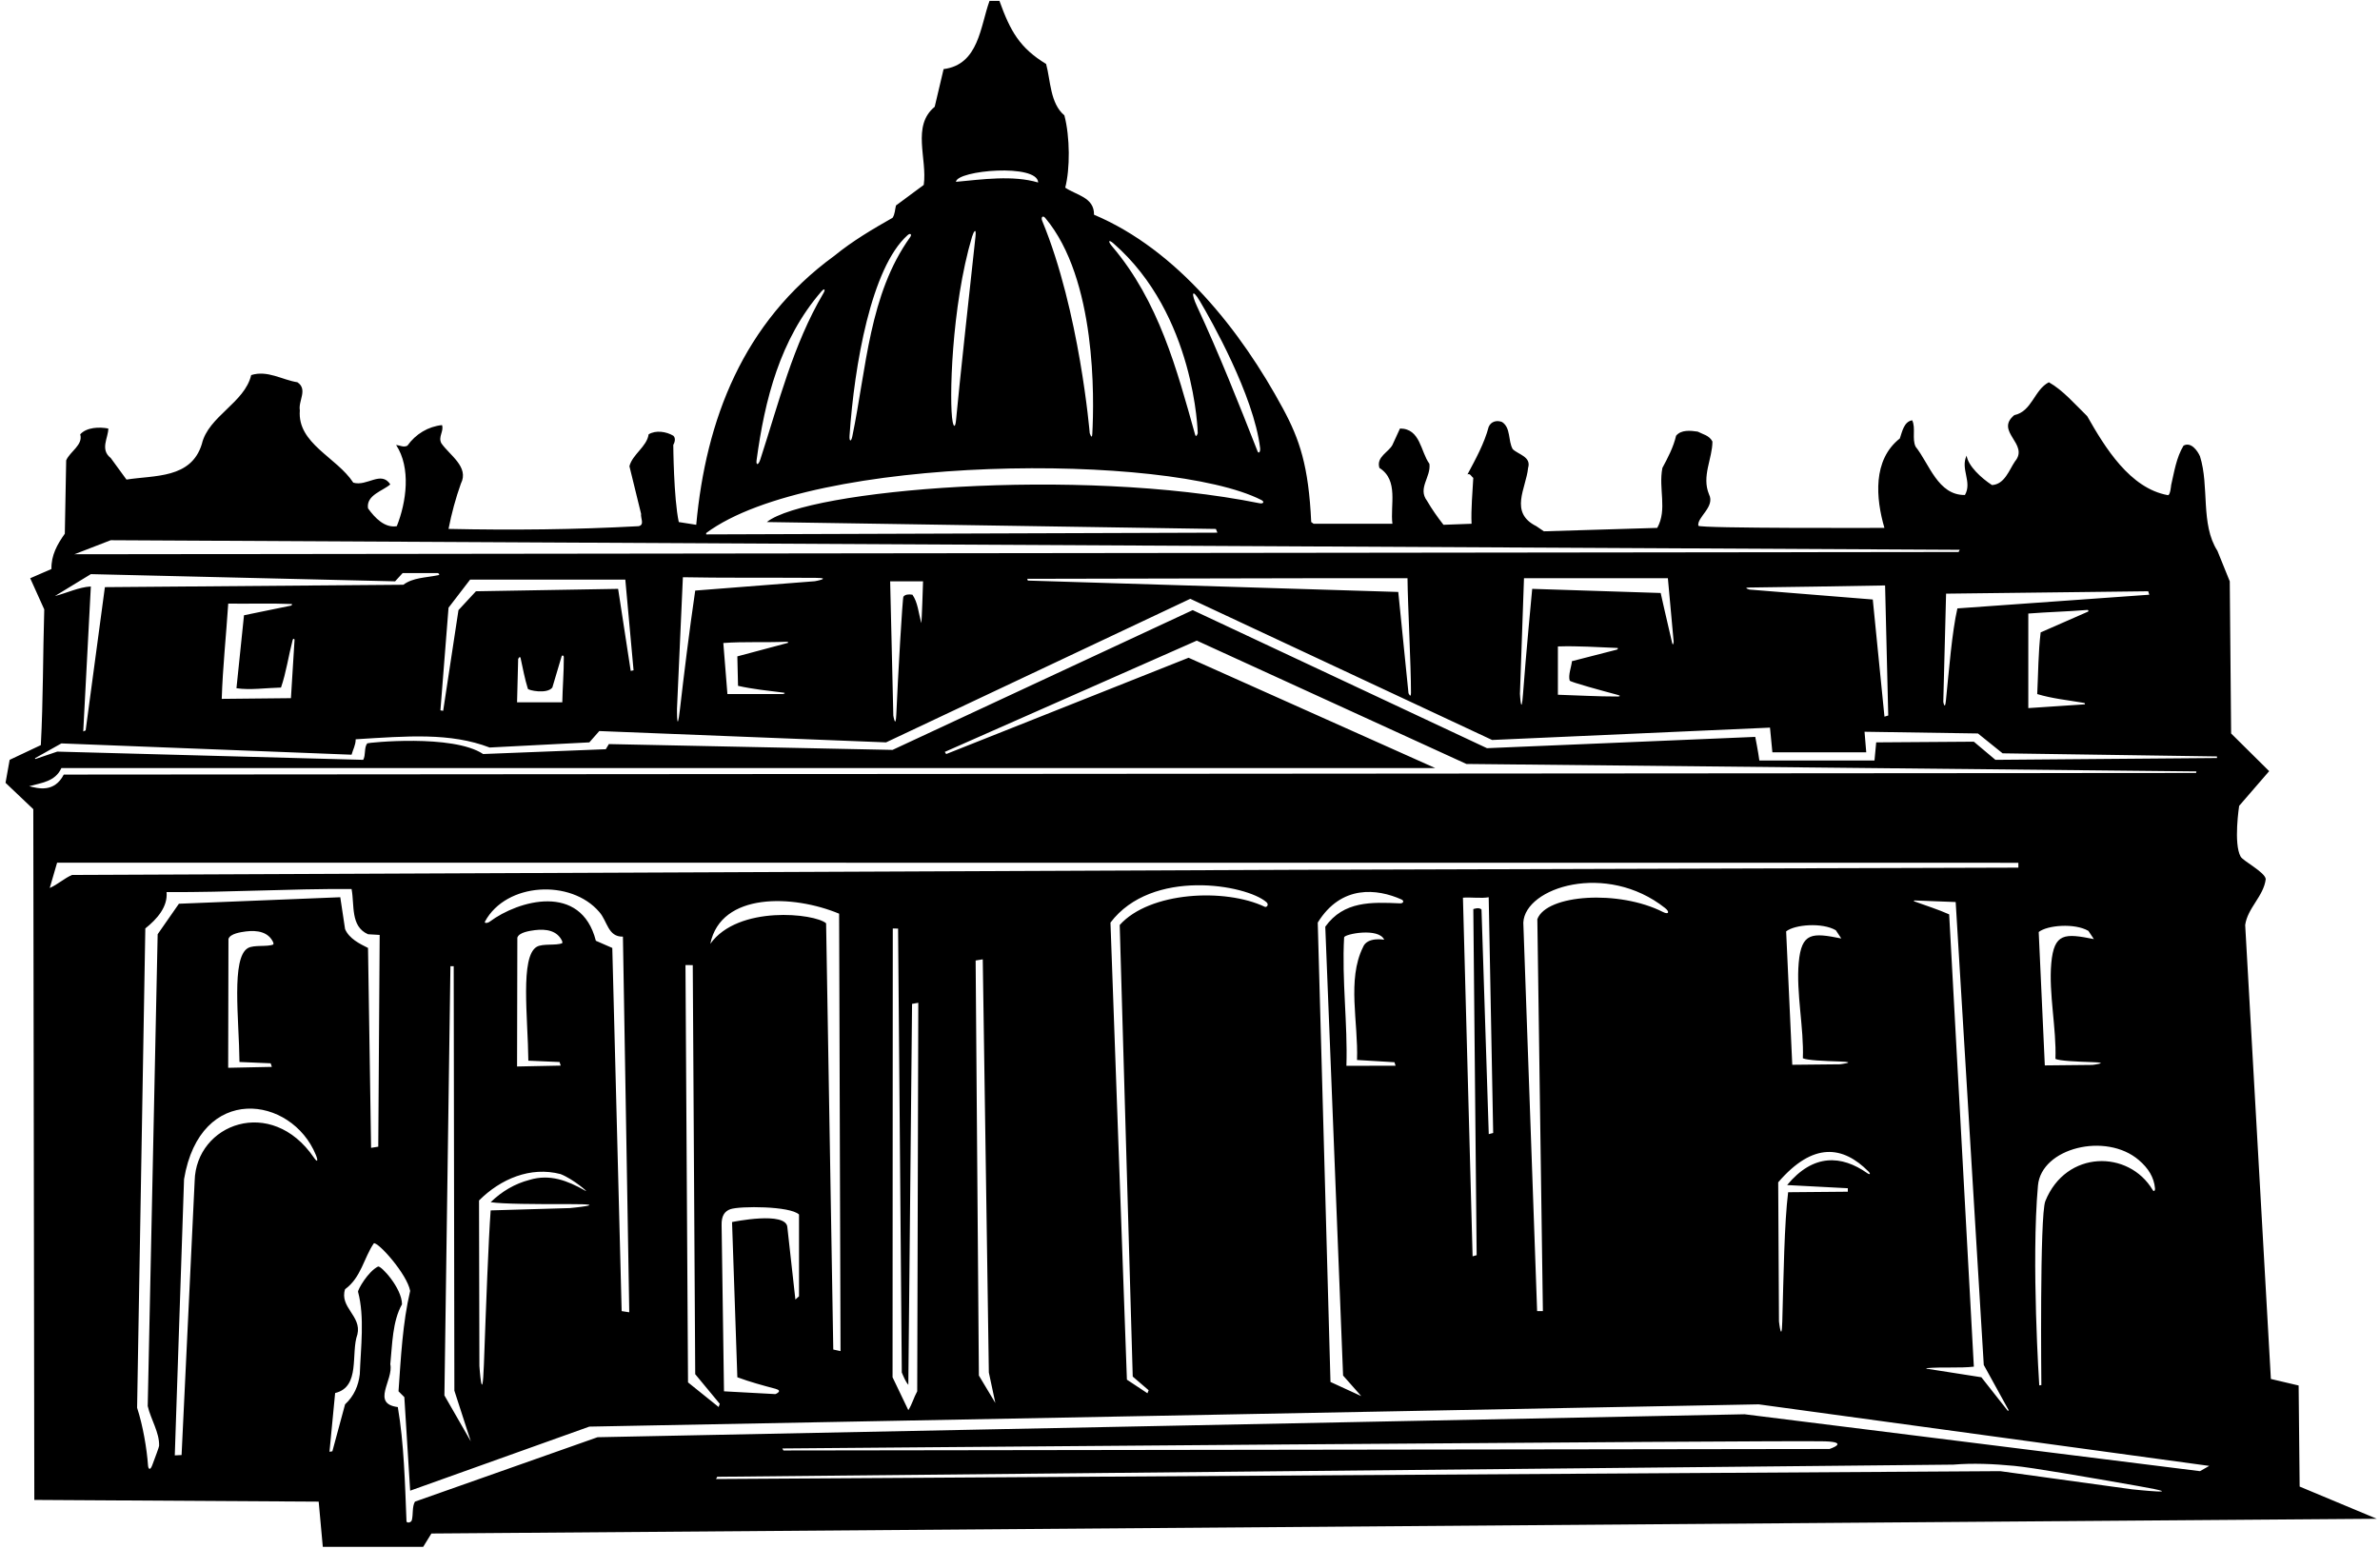 <?xml version="1.0" encoding="UTF-8"?>
<svg xmlns="http://www.w3.org/2000/svg" xmlns:xlink="http://www.w3.org/1999/xlink" width="521pt" height="339pt" viewBox="0 0 521 339" version="1.1">
<g id="surface1">
<path style=" stroke:none;fill-rule:nonzero;fill:rgb(0%,0%,0%);fill-opacity:1;" d="M 503.41 325.402 L 503.188 303.277 L 497.113 301.848 L 491.488 202.477 C 492.012 198.727 495.535 196.176 495.988 192.426 C 495.84 190.926 491.031 188.465 490.496 187.516 C 488.891 184.66 490.168 176.395 490.168 176.395 L 496.738 168.801 L 488.41 160.551 L 488.113 127.25 L 485.41 120.574 C 481.66 114.727 483.688 106.477 481.59 99.875 C 481.062 98.676 479.637 96.648 477.988 97.551 C 476.41 100.176 475.965 103.25 475.285 106.176 C 475.285 106.176 475.094 108.48 474.562 108.387 C 466.258 106.898 460.789 97.938 456.91 91.102 C 454.285 88.551 451.59 85.398 448.512 83.676 C 445.285 85.324 444.84 90.051 440.938 90.875 C 436.59 94.477 444.312 97.176 441.09 101 C 439.812 102.875 438.84 106.023 436.062 106.176 C 433.738 104.676 430.812 101.977 430.512 99.727 C 429.09 102.648 431.785 105.5 430.137 108.352 C 424.215 108.426 422.34 101.523 419.34 97.773 C 418.512 96.051 419.41 93.648 418.59 92 C 416.785 92.301 416.41 94.477 415.887 95.977 C 409.887 100.699 410.637 109.102 412.512 115.551 C 412.512 115.551 371.895 115.699 371.781 115.078 C 371.441 113.207 375.52 110.957 374.113 108.199 C 372.465 104.227 374.863 100.398 374.863 96.648 C 374.188 95.301 372.762 95.074 371.637 94.477 C 370.062 94.25 368.035 94.023 366.91 95.375 C 366.312 97.926 365.113 100.176 363.91 102.426 C 363.012 107 365.035 111.5 362.785 115.551 L 337.965 116.301 L 336.312 115.176 C 330.312 112.176 334.062 106.926 334.512 102.426 C 335.262 99.949 332.34 99.5 331.137 98.301 C 330.09 96.426 330.762 93.648 328.812 92.375 C 327.688 91.926 326.41 92.227 325.887 93.426 C 324.91 97.102 323.035 100.477 321.238 103.852 C 321.84 103.551 322.062 104.301 322.512 104.602 C 322.363 107.676 321.988 111.426 322.137 114.648 L 315.988 114.875 C 314.637 113.148 313.438 111.426 312.387 109.625 C 310.285 106.852 313.285 104.449 312.91 101.523 C 310.965 98.898 310.965 93.801 306.465 93.801 L 304.812 97.398 C 303.988 98.977 301.215 100.023 301.965 102.426 C 306.238 105.125 304.285 110.602 304.812 114.648 L 287.562 114.648 L 287.035 114.273 C 286.465 102 284.508 96.211 280.855 89.441 C 271.629 72.34 257.676 54.68 239.488 47 C 239.562 43.176 235.59 42.727 233.188 41.074 C 234.25 37 234.25 30 233 25.25 C 229.852 22.625 229.977 17.523 229 14 C 223.25 10.5 221.188 6.875 218.785 0.199 L 216.613 0.199 C 214.59 5.75 214.285 14.148 206.562 15.125 L 204.613 23.375 C 199.512 27.574 203.035 34.773 202.215 40.477 L 196.137 44.977 C 195.91 45.875 195.91 46.926 195.387 47.676 C 191.035 50.148 186.688 52.699 182.637 56 C 162.613 70.551 154.512 91.926 152.41 114.875 L 148.59 114.273 C 147.465 109.023 147.387 97.398 147.387 97.398 C 147.688 96.875 147.988 95.898 147.387 95.375 C 145.887 94.477 143.562 94.102 141.988 95.074 C 141.613 97.773 138.465 99.426 137.785 102.051 L 140.34 112.477 C 140.188 113.375 141.16 114.875 139.812 115.176 C 126.16 115.926 112.062 116.074 98.188 115.773 C 98.863 112.324 99.762 109.023 100.887 105.875 C 102.762 102.199 98.41 99.648 96.613 97.023 C 95.863 95.602 97.215 94.398 96.762 93.051 C 93.762 93.352 90.988 95 89.188 97.551 C 88.363 98 87.539 97.477 86.711 97.398 C 90.012 102.426 88.961 109.926 86.863 115.176 C 84.238 115.625 82.062 113.375 80.562 111.273 C 80.113 108.352 83.863 107.449 85.438 106.023 C 83.414 102.949 80.336 106.551 77.336 105.648 C 73.738 100.102 65.039 97.102 65.637 89.824 C 65.262 87.727 67.438 85.25 65.113 83.676 C 61.738 83.148 58.586 80.977 54.988 82.102 C 53.562 88.176 45.613 91.102 44.188 97.176 C 41.863 104.824 33.836 104 27.688 104.977 L 24.238 100.25 C 21.836 98.375 23.711 95.824 23.711 93.801 C 21.762 93.426 18.988 93.5 17.562 95.074 C 18.238 97.398 15.312 98.824 14.488 100.773 L 14.188 116.824 C 12.539 119.148 11.188 121.551 11.262 124.551 L 6.613 126.574 L 9.688 133.398 C 9.387 143.301 9.461 153.273 8.938 163.102 L 2.113 166.324 L 1.211 171.352 L 7.289 177.125 L 7.512 328.324 L 69.762 328.699 L 70.664 338.598 L 92.637 338.598 L 94.438 335.676 L 520.285 332.449 Z M 470.262 129.426 L 470.496 130.18 L 428.488 133.176 C 427.305 138.352 426.664 146.562 425.977 153.352 C 425.746 155.613 425.402 153.621 425.402 153.621 L 426.012 129.949 Z M 456.129 153.848 C 456.594 153.926 456.363 154.176 456.363 154.176 L 444.012 155 L 444.012 134.301 C 448.305 133.961 452.539 133.867 456.875 133.516 C 457.312 133.48 457.121 133.867 457.121 133.867 L 446.715 138.426 C 446.188 142.773 446.188 147.426 445.965 151.926 C 449.199 152.914 452.723 153.266 456.129 153.848 Z M 262.656 65.906 C 265.113 70.031 274.434 86.527 275.844 98.035 C 275.953 98.93 275.531 99.398 275.289 98.785 C 271.098 88.113 266.871 77.453 262.012 67.008 C 260.73 64.246 260.914 62.984 262.656 65.906 Z M 243.738 53.273 C 261.676 68.887 262.195 94.82 262.195 94.82 C 262.195 94.82 261.855 95.988 261.605 95.09 C 257.617 80.859 253.676 65.953 243.438 53.91 C 242.48 52.781 242.676 52.348 243.738 53.273 Z M 228.816 47.711 C 240.043 61.055 239.531 87.27 239.113 94.988 C 239.035 96.383 238.547 94.797 238.547 94.797 C 238.547 94.797 236.336 68.117 228.156 48.367 C 227.812 47.535 228.273 47.066 228.816 47.711 Z M 227.262 39.949 C 221.715 38.301 215.035 39.273 209.262 39.801 C 209.5 37.25 227.125 35.75 227.262 39.949 Z M 212.789 51.82 C 213.141 50.648 213.77 49.703 213.535 51.836 C 212.562 60.727 209.973 84.438 209.281 91.996 C 209.156 93.355 208.824 93.742 208.539 92.297 C 207.742 88.27 208.246 67.035 212.789 51.82 Z M 185.973 95.332 C 187.016 79.934 190.727 58.602 198.66 51.492 C 199.293 50.926 199.676 51.301 199.23 51.926 C 190.258 64.441 189.691 80.508 186.578 95.516 C 186.309 96.805 185.883 96.672 185.973 95.332 Z M 165.625 100.707 C 167.414 87.543 170.703 74.309 179.812 63.793 C 180.473 63.031 180.766 63.312 180.238 64.207 C 173.59 75.492 170.457 88.238 166.434 100.586 C 166.02 101.855 165.461 101.93 165.625 100.707 Z M 154.59 116.676 C 177.945 99.324 255.863 99.129 276.113 109.445 C 276.883 109.836 276.555 110.328 275.738 110.16 C 235.797 102.133 176.688 107.215 167.863 114.273 L 266.168 115.785 L 266.5 116.598 L 154.59 116.977 Z M 24.238 118.25 L 429 120.348 L 428.75 120.828 L 16.289 121.324 Z M 413.352 156.621 L 412.523 156.871 L 409.965 131.227 L 382.996 129.055 C 382.996 129.055 381.379 128.629 383 128.605 C 392.105 128.477 402.922 128.34 412.66 128.148 Z M 343.617 148.977 C 343.711 149.297 351.023 151.277 354.098 152.098 C 354.918 152.312 354.559 152.461 354.125 152.461 C 349.59 152.473 345.625 152.211 341.035 152.074 L 341.035 141.5 C 345.496 141.363 349.703 141.664 354.004 141.832 C 354.406 141.848 353.984 142.191 353.984 142.191 L 344.113 144.727 C 344 145.961 343.254 147.746 343.617 148.977 Z M 335.41 128.898 C 335.41 128.898 333.98 143.93 333.402 151.879 C 333.016 157.246 332.727 151.875 332.727 151.875 L 333.613 126.574 L 365.113 126.574 L 366.379 140.5 C 366.379 140.5 366.246 141.59 366.039 140.711 C 364.961 136.176 363.535 129.801 363.535 129.801 Z M 308.875 151.625 C 308.871 153.004 308.328 151.727 308.328 151.727 L 306.09 129.574 L 224.996 127.086 L 224.875 126.699 L 285.91 126.574 L 308.113 126.574 C 308.172 132.531 308.883 145.734 308.875 151.625 Z M 202.062 127.25 C 202.062 127.25 201.777 136.746 201.664 136.344 C 201.656 136.301 201.645 136.258 201.633 136.215 C 201.066 134.121 200.91 131.844 199.738 130.176 C 198.867 130.031 198.125 130.133 197.766 130.605 C 197.562 130.867 196.574 147.91 196.211 156.371 C 196.066 159.719 195.555 156.629 195.555 156.629 L 194.863 127.25 Z M 161.562 150.125 C 164.789 150.855 168.164 151.191 171.484 151.613 C 172.258 151.711 171.375 151.926 171.375 151.926 L 159.238 151.926 L 158.34 140.75 C 162.816 140.414 167.59 140.676 172.133 140.473 C 172.688 140.449 172.492 140.719 172.492 140.719 L 161.41 143.676 Z M 152.188 129.273 C 150.871 138.238 149.664 148.148 148.844 155.273 C 148.145 161.352 148.199 155.129 148.199 155.129 L 149.488 126.352 C 158.164 126.52 166.359 126.418 178.5 126.488 C 182.312 126.512 178.371 127.227 178.371 127.227 Z M 104.188 129.426 L 100.363 133.551 L 97.012 155.59 L 96.41 155.492 L 98.188 133.023 L 102.91 126.875 L 136.887 126.875 L 138.691 146.73 L 138.066 146.848 L 135.312 128.898 Z M 123.422 143.875 C 123.438 147.23 123.152 150.449 123.09 153.727 L 113.188 153.727 L 113.43 144.254 C 113.43 144.254 113.82 143.406 113.973 144.105 C 114.461 146.336 114.875 148.598 115.555 150.773 C 115.656 151.109 119.715 152 120.91 150.5 L 122.949 143.648 L 122.98 143.547 C 122.98 143.547 123.422 143.312 123.422 143.875 Z M 19.887 125.676 L 86.488 127.25 L 88.137 125.449 L 95.875 125.449 C 95.875 125.449 96.473 125.785 95.934 125.902 C 95.867 125.914 95.805 125.93 95.738 125.941 C 93.172 126.465 90.41 126.422 88.289 128 L 22.961 128.523 L 18.75 159.875 L 18.223 160.109 L 19.887 128.375 C 17.262 128.523 14.637 129.801 12.012 130.477 Z M 61.512 150.5 C 62.652 147.211 63.148 143.602 64.043 140.168 C 64.207 139.531 64.48 140 64.48 140 L 63.688 152.824 L 48.539 152.977 C 48.762 145.926 49.512 139.102 49.961 132.125 C 54.848 132.195 58.789 132.012 63.754 132.211 C 64.195 132.23 63.734 132.559 63.734 132.559 L 53.414 134.676 L 51.762 150.648 C 54.762 151.102 58.289 150.574 61.512 150.5 Z M 6.387 172.102 C 9.012 171.352 12.086 171.125 13.438 168.125 L 314.188 168.125 L 260.188 143.977 L 207.125 165.062 L 206.824 164.586 L 261.988 140.227 L 321.012 167.227 L 480.812 168.855 L 480.75 169.195 L 13.961 169.551 C 11.863 173.602 8.312 172.562 6.387 172.102 Z M 446.867 303.188 L 446.41 303.25 C 446.41 303.25 444.625 276.25 446.125 259.5 C 446.863 251.27 460.98 247.758 468.203 253.93 C 470.305 255.727 471.523 257.707 471.746 260.113 C 471.797 260.668 471.488 260.902 471.25 260.5 C 466.02 251.668 452.262 251.68 447.738 262.922 C 446.477 266.059 446.867 303.188 446.867 303.188 Z M 449.949 231.785 C 450.895 232.223 454.484 232.383 458.164 232.5 C 462.09 232.625 458.035 233.105 458.035 233.105 L 447.625 233.211 L 446.289 204.012 C 448.164 202.512 454.164 202.012 457.164 203.762 L 458.363 205.562 C 452.008 204.289 449.641 204.164 449.039 210.863 C 448.453 217.422 450.203 225.238 449.949 231.785 Z M 10.887 194.375 L 12.5 188.836 L 441.836 188.859 L 441.836 189.922 L 282.91 190.398 L 15.762 191.523 C 14.039 192.273 12.613 193.625 10.887 194.375 Z M 426.688 200.148 C 424.184 199.035 421.617 198.246 419.043 197.301 C 418.84 197.227 419.062 197.102 419.062 197.102 L 428.113 197.449 L 434.262 298.777 L 439.711 308.676 L 439.547 308.852 L 433.738 301.473 L 421.754 299.598 C 421.754 299.598 421.598 299.496 421.754 299.48 C 425.352 299.18 428.996 299.512 432.09 299.152 Z M 404.504 260.098 L 404.5 260.859 L 391.438 260.973 C 390.59 267.797 390.445 279.227 390.156 289.254 C 390.012 294.328 389.43 289.25 389.43 289.25 L 389.262 258.801 C 396.93 249.879 403.453 250.824 409.02 256.43 C 409.547 256.957 409.355 257.215 408.766 256.801 C 403.121 252.836 396.949 252.477 391.215 259.402 Z M 394.66 231.648 C 395.605 232.086 399.195 232.246 402.879 232.363 C 406.805 232.488 402.75 232.969 402.75 232.969 L 392.34 233.074 L 391 203.875 C 392.875 202.375 398.875 201.875 401.875 203.625 L 403.074 205.426 C 396.723 204.152 394.352 204.031 393.754 210.73 C 393.164 217.285 394.914 225.102 394.66 231.648 Z M 337.75 287 L 336.488 286.992 L 333.465 201.949 C 333.84 194.211 351.66 188.59 364.492 198.758 C 365.59 199.625 365.27 200.258 364.055 199.641 C 354.441 194.746 338.586 195.746 336.535 201.199 Z M 323.25 274.75 L 322.363 275.004 L 320.25 196.5 C 321.75 196.352 324.387 196.699 325.887 196.398 L 326.867 248.004 L 325.902 248.254 L 324.312 199.102 C 323.785 198.5 322.52 199 322.52 199 Z M 294.238 205.176 C 294.387 204.426 301.812 203 303.012 205.699 C 303.012 205.699 299.25 205 298.363 207.352 C 294.84 214.477 297.363 223.773 297.062 232.023 L 305.262 232.516 L 305.5 233.277 L 294.738 233.301 C 295.035 224.148 293.715 214.477 294.238 205.176 Z M 290.113 202.852 L 294.012 301.098 L 297.988 305.598 L 291.25 302.5 L 288.465 201.949 C 293.621 193.586 301.52 194.527 306.801 196.891 C 307.453 197.188 307.203 197.77 306.488 197.738 C 300.242 197.461 294.148 197.199 290.113 202.852 Z M 247.965 301.324 L 251.445 304.312 L 251.184 304.977 L 246.688 302 L 243.09 201.949 C 252.156 189.969 272.844 193.633 277.234 197.48 C 277.863 198.031 277.277 198.684 276.871 198.492 C 268.148 194.359 251.672 195.164 245.113 202.477 Z M 217.887 307.098 L 214.285 301.098 L 213.574 210.246 L 215.133 209.992 L 216.465 300.426 Z M 201.023 219.504 L 200.785 304.551 C 200.035 305.902 199.66 307.402 198.84 308.676 L 195.387 301.473 L 195.438 203.25 L 196.598 203.254 L 197.41 300.426 C 197.785 301.324 198.238 302.449 198.84 303.125 L 199.656 219.746 Z M 161.41 301.473 C 164.129 302.488 166.934 303.246 169.754 303.996 C 171.52 304.465 169.742 305.16 169.742 305.16 L 158.488 304.551 L 157.965 268.176 C 157.906 266.059 158.699 265.102 159.887 264.684 C 161.945 263.965 172.965 263.973 174.91 265.848 L 174.91 283.75 L 174.117 284.461 L 172.363 268.699 C 172.25 265 160.25 267.5 160.25 267.5 Z M 155.488 206.602 C 157.82 195.23 173.652 195.82 183.688 200 L 184 295.75 L 182.41 295.402 L 180.84 202.102 C 178.395 199.941 161.574 198.059 155.488 206.602 Z M 157.559 307.285 L 157.316 307.984 L 150.613 302.598 L 150.055 211.25 L 151.652 211.258 L 152.188 300.801 Z M 115.66 232.176 L 122.488 232.469 L 122.75 233.254 L 113.188 233.449 L 113.25 205.25 C 113.625 204.051 116.035 203.75 117.09 203.602 C 119.562 203.301 122.035 203.676 123.09 206.074 L 123.09 206.449 C 121.715 207.035 118.816 206.484 117.5 207.25 C 113.816 209.395 115.57 222.789 115.66 232.176 Z M 122.715 257 C 125.562 258.125 129 261.141 128.188 260.676 C 128.105 260.629 128.027 260.582 127.945 260.539 C 124.324 258.496 120.395 256.895 115.887 258.277 C 112.738 259.098 109.887 260.75 107.41 263.152 C 110.059 263.547 117.141 263.594 124.75 263.574 C 134.383 263.547 124.746 264.441 124.746 264.441 L 107.41 264.949 C 106.938 271.316 106.406 285.645 105.926 298.758 C 105.578 308.359 104.945 299 104.945 299 L 104.863 262.777 C 109.59 258.051 116.113 255.277 122.715 257 Z M 107.23 201.727 C 106.68 202.137 105.945 202.121 106.172 201.707 C 110.828 193.133 125.023 192.398 131.188 199.625 C 132.988 201.648 133.062 205.102 136.363 205.023 L 137.75 287.25 L 136.086 286.996 L 134.035 207.5 L 130.438 205.926 C 127.176 193.16 113.461 197.09 107.23 201.727 Z M 103.062 315.5 L 97.285 305.449 L 98.602 211.504 L 99.32 211.5 L 99.465 304.402 Z M 68.734 253.418 C 59.379 239.727 42.902 246.016 42.613 258.5 L 39.75 318.5 L 38.262 318.574 L 40.289 258.125 C 43.805 237.035 63.824 239.816 69.141 252.797 C 69.676 254.109 69.512 254.551 68.734 253.418 Z M 52.422 232.461 L 59.25 232.75 L 59.512 233.535 L 49.949 233.734 L 50.012 205.531 C 50.387 204.332 52.797 204.031 53.848 203.883 C 56.324 203.586 58.797 203.961 59.848 206.359 L 59.848 206.734 C 58.477 207.32 55.578 206.766 54.262 207.531 C 50.578 209.676 52.332 223.07 52.422 232.461 Z M 39.164 197.824 L 34.512 204.5 L 32.336 307.777 C 32.996 310.68 34.938 313.586 34.828 316.492 C 34.82 316.73 33.98 318.996 33.309 320.773 C 32.859 321.957 32.461 321.566 32.402 320.758 C 32.145 317.156 31.297 312.07 30.012 308.152 L 31.812 203.227 C 34.363 201.199 36.762 198.5 36.461 195.273 C 50.562 195.352 62.938 194.523 76.961 194.602 C 77.637 198.125 76.664 202.773 80.562 204.5 L 83.113 204.648 L 82.805 251.004 L 81.234 251.254 L 80.562 207.5 C 78.762 206.602 76.438 205.477 75.539 203.375 L 74.488 196.398 Z M 466.746 326.008 L 437.863 322.027 L 156.75 323.75 L 157.004 323.258 L 427.59 320.598 C 431.84 320.246 436.348 320.426 440.965 320.871 C 444.863 321.246 456.305 323.219 467.996 325.27 C 480.551 327.469 466.746 326.008 466.746 326.008 Z M 171.254 317.059 C 171.254 317.059 391.188 315.23 399.5 315.5 C 405.008 315.68 400.5 317.172 400.5 317.172 L 171.5 317.5 Z M 481.59 322.027 L 381.91 309.574 L 130.812 314.598 L 90.836 328.699 C 90.188 329.797 90.477 331.449 90.16 332.727 C 90.004 333.367 89.004 333.418 88.984 333 C 88.645 324.555 88.445 316.004 87.086 308 C 81.164 307.25 86.188 302.074 85.438 298.625 C 85.887 294.199 85.898 289.25 88 285.5 C 88 281.973 83.371 276.934 82.746 277.242 C 80.559 278.336 78.266 282.348 78.383 282.781 C 79.852 288.293 78.969 295.012 78.762 300.801 C 78.461 303.348 77.488 305.598 75.539 307.402 L 72.758 317.684 L 72.125 317.785 L 73.363 304.926 C 78.988 303.574 76.738 296.223 78.238 292.098 C 79.211 288.051 74.262 286.176 75.539 282.199 C 79.062 279.652 79.664 275.301 81.836 272.152 C 82.812 271.848 89.113 278.902 89.789 282.574 C 88.137 289.551 87.762 297.125 87.238 304.551 L 88.512 305.824 L 89.789 326.301 L 129.012 312.277 L 384.988 307.402 L 483.625 320.875 Z M 485.312 165.926 L 436.812 166.324 L 432.09 162.352 L 410.715 162.5 L 410.34 166.477 L 385.137 166.477 C 384.91 164.676 384.238 161.301 384.238 161.301 L 325.512 163.773 L 261.09 133.551 L 195.387 164.148 L 133.285 162.875 L 132.613 164 L 105.762 165.051 C 99.09 160.625 80.5 162.574 80.395 162.711 C 79.66 163.652 80.102 165.273 79.512 166.324 L 12.539 164.523 L 7.754 166.141 L 7.648 165.977 L 13.438 162.727 L 76.961 165.199 C 77.262 164.074 77.863 163.102 77.863 161.824 C 89.188 161.125 98.562 160.324 107.188 163.625 L 129.012 162.5 L 131.188 160.023 L 193.965 162.5 L 260.562 131.074 L 326.637 161.977 L 387.465 159.273 L 387.988 164.676 L 408.535 164.676 L 408.16 160.176 L 432.988 160.551 L 438.387 164.898 L 485.312 165.578 L 485.312 165.926 "/>
</g>
</svg>

